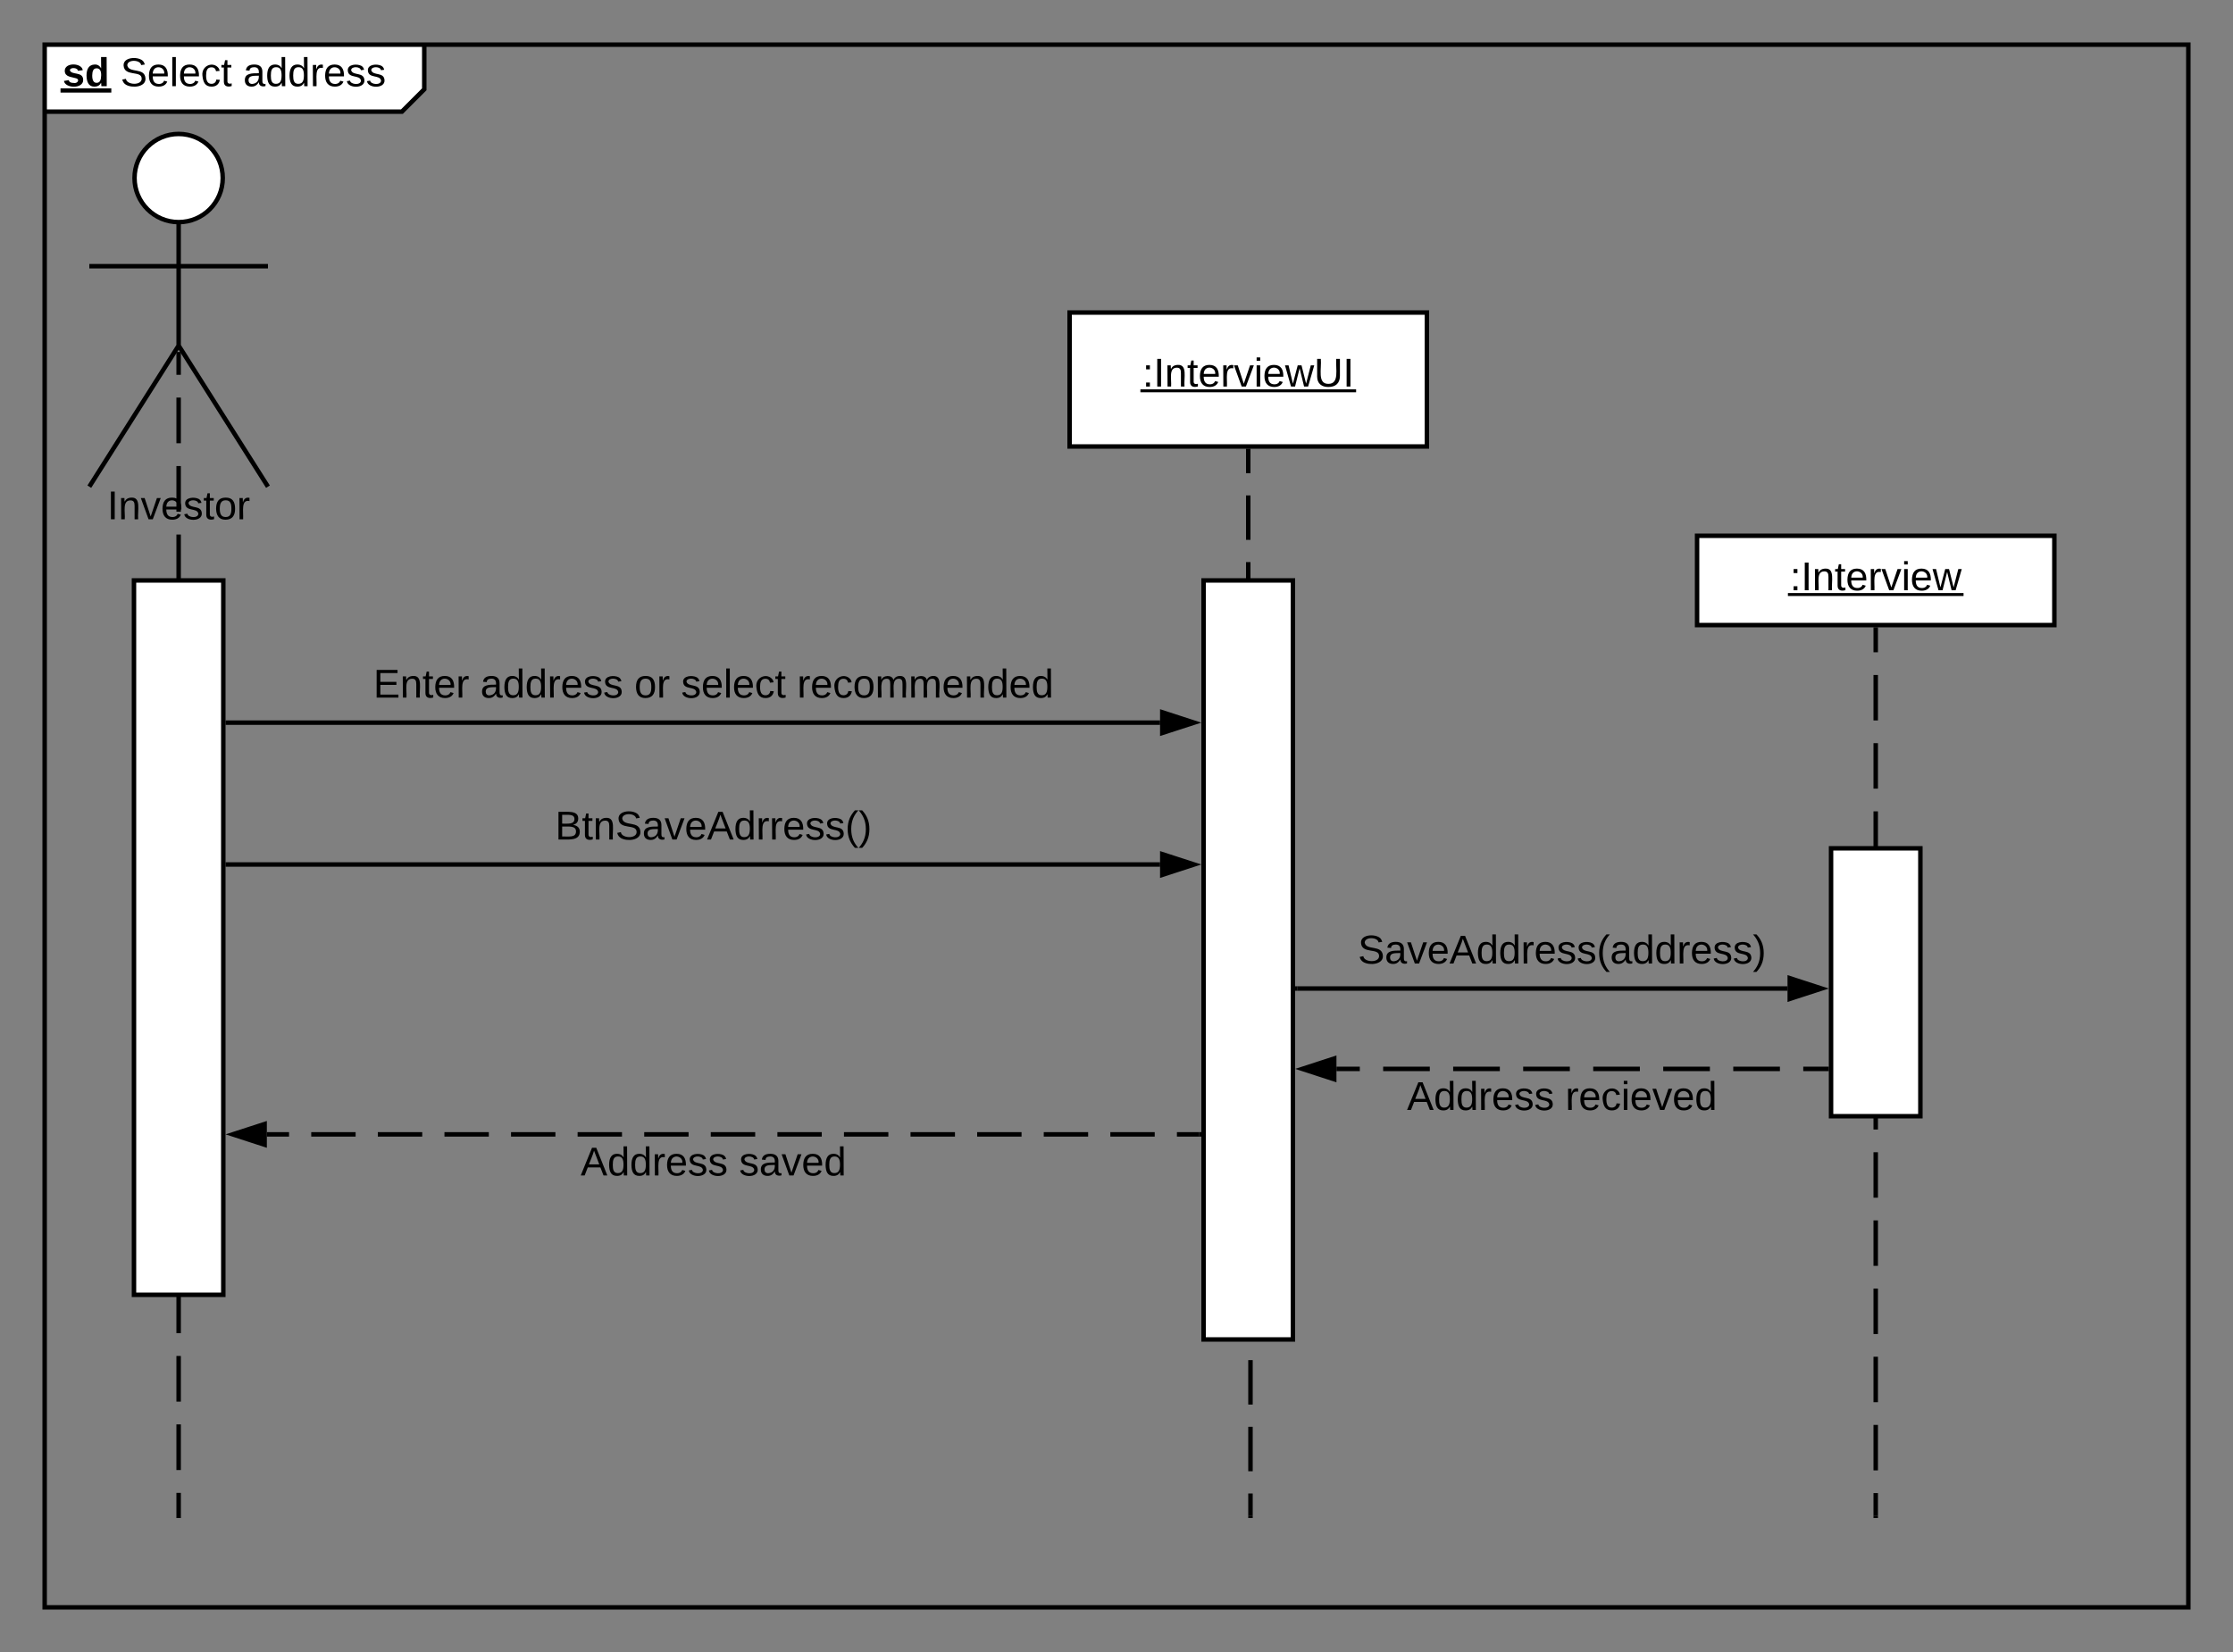 <svg xmlns="http://www.w3.org/2000/svg" xmlns:xlink="http://www.w3.org/1999/xlink" xmlns:lucid="lucid" width="1000" height="740"><rect width="100%" height="100%" fill="#808080" stroke="none"/><g transform="translate(-340 -180)" lucid:page-tab-id="MwaZjSKduZK4"><path d="M360 200h170v20l-10 10H360z" fill="#fff"/><path d="M530 200v20l-10 10H360" stroke="#000" stroke-width="2" fill="none"/><path d="M360 200h960v700H360z" stroke="#000" stroke-width="2" fill="none"/><use xlink:href="#a" transform="matrix(1,0,0,1,368,200) translate(0 18.6)"/><use xlink:href="#b" transform="matrix(1,0,0,1,368,200) translate(25.95 18.6)"/><use xlink:href="#c" transform="matrix(1,0,0,1,368,200) translate(80.9 18.6)"/><path d="M439.75 259.75c0 10.9-8.84 19.75-19.75 19.75-10.9 0-19.75-8.84-19.75-19.75 0-10.9 8.84-19.75 19.75-19.75 10.9 0 19.75 8.84 19.75 19.75z" stroke="#000" stroke-width="2" fill="#fff"/><path d="M420 279.5v55.3l40 63.2m-40-63.2L380 398m0-98.75h80" stroke="#000" stroke-width="2" fill="none"/><path d="M380 240h80v180h-80z" fill="none"/><use xlink:href="#d" transform="matrix(1,0,0,1,300,398) translate(88.025 14.6)"/><path d="M420 337.67v10.22m0 10.2v20.46m0 10.22v20.44m0 10.23v20.44m0 10.2v20.46m0 10.22v20.44m0 10.23v20.44m0 10.2v20.46m0 10.22v20.44m0 10.23v20.44m0 10.2v20.46m0 10.22v20.44m0 10.22v20.45m0 10.2v20.46m0 10.22v20.44m0 10.22v20.45m0 10.2v20.45m0 10.23V859M420 858.97V860" stroke="#000" stroke-width="2" fill="none"/><path d="M400 440h40v320h-40zM819 320h160v60H819z" stroke="#000" stroke-width="2" fill="#fff"/><use xlink:href="#e" transform="matrix(1,0,0,1,819,320) translate(32.605 33.15)"/><path d="M899 382v9.96m0 9.96v19.9m0 9.97v19.9m0 9.97v19.9m0 9.97v19.92m0 9.96v19.9m0 9.97v19.9m0 9.97v19.9m0 9.97v9.46h1v9.46m0 9.96v19.9m0 9.97v19.9m0 9.97v19.9m0 9.97v19.92m0 9.96v19.9m0 9.97v19.9m0 9.97v19.9m0 9.97V859" stroke="#000" stroke-width="2" fill="none"/><path d="M900 382.03h-2V381h2z"/><path d="M900 858.97V860" stroke="#000" stroke-width="2" fill="none"/><path d="M879 440h40v340h-40z" stroke="#000" stroke-width="2" fill="#fff"/><path d="M442 503.7h417.5" stroke="#000" stroke-width="2" fill="none"/><path d="M442.03 504.7H441v-2h1.03z"/><path d="M874.76 503.7l-14.26 4.62v-9.27z" stroke="#000" stroke-width="2"/><use xlink:href="#f" transform="matrix(1,0,0,1,507.175,478.089) translate(0 14.4)"/><use xlink:href="#g" transform="matrix(1,0,0,1,507.175,478.089) translate(47.95 14.4)"/><use xlink:href="#h" transform="matrix(1,0,0,1,507.175,478.089) translate(116.9 14.4)"/><use xlink:href="#i" transform="matrix(1,0,0,1,507.175,478.089) translate(137.85 14.4)"/><use xlink:href="#j" transform="matrix(1,0,0,1,507.175,478.089) translate(189.8 14.4)"/><path d="M442 567.24h417.5" stroke="#000" stroke-width="2" fill="none"/><path d="M442.03 568.24H441v-2h1.03z"/><path d="M874.76 567.24l-14.26 4.64v-9.27z" stroke="#000" stroke-width="2"/><use xlink:href="#k" transform="matrix(1,0,0,1,588.6,541.644) translate(0 14.4)"/><path d="M1100 420h160v40h-160z" stroke="#000" stroke-width="2" fill="#fff"/><use xlink:href="#l" transform="matrix(1,0,0,1,1100,420) translate(41.58 24.4)"/><path d="M1180 462v10.18m0 10.18v20.36m0 10.18v20.36m0 10.18v20.35m0 10.17v20.36m0 10.18v20.37m0 10.18v20.36m0 10.2v20.35m0 10.18v20.36m0 10.17v20.36m0 10.18v20.36m0 10.18v20.36m0 10.18v20.36m0 10.18V859" stroke="#000" stroke-width="2" fill="none"/><path d="M1181 462.03h-2V461h2z"/><path d="M1180 858.97V860" stroke="#000" stroke-width="2" fill="none"/><path d="M1160 560h40v120h-40z" stroke="#000" stroke-width="2" fill="#fff"/><path d="M921 622.8h219.5" stroke="#000" stroke-width="2" fill="none"/><path d="M921.03 623.8H920v-2h1.03z"/><path d="M1155.76 622.8l-14.26 4.64v-9.28z" stroke="#000" stroke-width="2"/><use xlink:href="#m" transform="matrix(1,0,0,1,948.1,597.2) translate(0 14.4)"/><path d="M1158 658.8h-10.45m-10.45 0h-20.9m-10.46 0h-20.9m-10.46 0h-20.9m-10.46 0h-20.9m-10.45 0h-20.9m-10.46 0h-20.9m-10.45 0H938.5" stroke="#000" stroke-width="2" fill="none"/><path d="M1159 659.8h-1.03v-2h1.03z"/><path d="M923.24 658.8l14.26-4.64v9.28z" stroke="#000" stroke-width="2"/><g><use xlink:href="#n" transform="matrix(1,0,0,1,970.075,662.8) translate(0 14.4)"/><use xlink:href="#o" transform="matrix(1,0,0,1,970.075,662.8) translate(70.95 14.4)"/></g><path d="M877 688.13h-9.94m-9.94 0h-19.88m-9.94 0h-19.88m-9.94 0H777.6m-9.94 0h-19.9m-9.93 0h-19.88m-9.94 0h-19.87m-9.94 0h-19.9m-9.93 0H628.5m-9.95 0h-19.88m-9.94 0h-19.88m-9.94 0h-19.87m-9.95 0H509.2m-9.94 0h-19.88m-9.94 0h-9.94" stroke="#000" stroke-width="2" fill="none"/><path d="M878 689.13h-1.03v-2H878z"/><path d="M444.24 688.13l14.26-4.63v9.27z" stroke="#000" stroke-width="2"/><g><use xlink:href="#n" transform="matrix(1,0,0,1,600.025,692.133) translate(0 14.4)"/><use xlink:href="#p" transform="matrix(1,0,0,1,600.025,692.133) translate(70.95 14.4)"/></g><defs><path d="M137-138c1-29-70-34-71-4 15 46 118 7 119 86 1 83-164 76-172 9l43-7c4 19 20 25 44 25 33 8 57-30 24-41C81-84 22-81 20-136c-2-80 154-74 161-7" id="q"/><path d="M88-194c31-1 46 15 58 34l-1-101h50l1 261h-48c-2-10 0-23-3-31C134-8 116 4 84 4 32 4 16-41 15-95c0-56 19-97 73-99zm17 164c33 0 40-30 41-66 1-37-9-64-41-64s-38 30-39 65c0 43 13 65 39 65" id="r"/><g id="a"><use transform="matrix(0.05,0,0,0.05,0,0)" xlink:href="#q"/><use transform="matrix(0.05,0,0,0.05,10,0)" xlink:href="#r"/><path d="M-.9.97h22.75v1.9H-.9z"/></g><path d="M185-189c-5-48-123-54-124 2 14 75 158 14 163 119 3 78-121 87-175 55-17-10-28-26-33-46l33-7c5 56 141 63 141-1 0-78-155-14-162-118-5-82 145-84 179-34 5 7 8 16 11 25" id="s"/><path d="M100-194c63 0 86 42 84 106H49c0 40 14 67 53 68 26 1 43-12 49-29l28 8c-11 28-37 45-77 45C44 4 14-33 15-96c1-61 26-98 85-98zm52 81c6-60-76-77-97-28-3 7-6 17-6 28h103" id="t"/><path d="M24 0v-261h32V0H24" id="u"/><path d="M96-169c-40 0-48 33-48 73s9 75 48 75c24 0 41-14 43-38l32 2c-6 37-31 61-74 61-59 0-76-41-82-99-10-93 101-131 147-64 4 7 5 14 7 22l-32 3c-4-21-16-35-41-35" id="v"/><path d="M59-47c-2 24 18 29 38 22v24C64 9 27 4 27-40v-127H5v-23h24l9-43h21v43h35v23H59v120" id="w"/><g id="b"><use transform="matrix(0.05,0,0,0.05,0,0)" xlink:href="#s"/><use transform="matrix(0.05,0,0,0.05,12,0)" xlink:href="#t"/><use transform="matrix(0.05,0,0,0.05,22,0)" xlink:href="#u"/><use transform="matrix(0.05,0,0,0.05,25.95,0)" xlink:href="#t"/><use transform="matrix(0.05,0,0,0.05,35.95,0)" xlink:href="#v"/><use transform="matrix(0.05,0,0,0.05,44.95,0)" xlink:href="#w"/></g><path d="M141-36C126-15 110 5 73 4 37 3 15-17 15-53c-1-64 63-63 125-63 3-35-9-54-41-54-24 1-41 7-42 31l-33-3c5-37 33-52 76-52 45 0 72 20 72 64v82c-1 20 7 32 28 27v20c-31 9-61-2-59-35zM48-53c0 20 12 33 32 33 41-3 63-29 60-74-43 2-92-5-92 41" id="x"/><path d="M85-194c31 0 48 13 60 33l-1-100h32l1 261h-30c-2-10 0-23-3-31C134-8 116 4 85 4 32 4 16-35 15-94c0-66 23-100 70-100zm9 24c-40 0-46 34-46 75 0 40 6 74 45 74 42 0 51-32 51-76 0-42-9-74-50-73" id="y"/><path d="M114-163C36-179 61-72 57 0H25l-1-190h30c1 12-1 29 2 39 6-27 23-49 58-41v29" id="z"/><path d="M135-143c-3-34-86-38-87 0 15 53 115 12 119 90S17 21 10-45l28-5c4 36 97 45 98 0-10-56-113-15-118-90-4-57 82-63 122-42 12 7 21 19 24 35" id="A"/><g id="c"><use transform="matrix(0.05,0,0,0.05,0,0)" xlink:href="#x"/><use transform="matrix(0.05,0,0,0.05,10,0)" xlink:href="#y"/><use transform="matrix(0.05,0,0,0.05,20,0)" xlink:href="#y"/><use transform="matrix(0.05,0,0,0.05,30,0)" xlink:href="#z"/><use transform="matrix(0.05,0,0,0.05,35.95,0)" xlink:href="#t"/><use transform="matrix(0.05,0,0,0.05,45.95,0)" xlink:href="#A"/><use transform="matrix(0.05,0,0,0.05,54.95,0)" xlink:href="#A"/></g><path d="M33 0v-248h34V0H33" id="B"/><path d="M117-194c89-4 53 116 60 194h-32v-121c0-31-8-49-39-48C34-167 62-67 57 0H25l-1-190h30c1 10-1 24 2 32 11-22 29-35 61-36" id="C"/><path d="M108 0H70L1-190h34L89-25l56-165h34" id="D"/><path d="M100-194c62-1 85 37 85 99 1 63-27 99-86 99S16-35 15-95c0-66 28-99 85-99zM99-20c44 1 53-31 53-75 0-43-8-75-51-75s-53 32-53 75 10 74 51 75" id="E"/><g id="d"><use transform="matrix(0.05,0,0,0.05,0,0)" xlink:href="#B"/><use transform="matrix(0.05,0,0,0.05,5,0)" xlink:href="#C"/><use transform="matrix(0.05,0,0,0.05,15,0)" xlink:href="#D"/><use transform="matrix(0.05,0,0,0.05,24,0)" xlink:href="#t"/><use transform="matrix(0.05,0,0,0.05,34,0)" xlink:href="#A"/><use transform="matrix(0.05,0,0,0.05,43,0)" xlink:href="#w"/><use transform="matrix(0.05,0,0,0.05,48,0)" xlink:href="#E"/><use transform="matrix(0.05,0,0,0.05,58,0)" xlink:href="#z"/></g><path d="M33-154v-36h34v36H33zM33 0v-36h34V0H33" id="F"/><path d="M24-231v-30h32v30H24zM24 0v-190h32V0H24" id="G"/><path d="M206 0h-36l-40-164L89 0H53L-1-190h32L70-26l43-164h34l41 164 42-164h31" id="H"/><path d="M232-93c-1 65-40 97-104 97C67 4 28-28 28-90v-158h33c8 89-33 224 67 224 102 0 64-133 71-224h33v155" id="I"/><g id="e"><use transform="matrix(0.05,0,0,0.05,0,0)" xlink:href="#F"/><use transform="matrix(0.05,0,0,0.05,5,0)" xlink:href="#B"/><use transform="matrix(0.05,0,0,0.05,10,0)" xlink:href="#C"/><use transform="matrix(0.05,0,0,0.05,20,0)" xlink:href="#w"/><use transform="matrix(0.05,0,0,0.05,25,0)" xlink:href="#t"/><use transform="matrix(0.05,0,0,0.05,35,0)" xlink:href="#z"/><use transform="matrix(0.05,0,0,0.05,40.95,0)" xlink:href="#D"/><use transform="matrix(0.05,0,0,0.05,49.95,0)" xlink:href="#G"/><use transform="matrix(0.05,0,0,0.05,53.9,0)" xlink:href="#t"/><use transform="matrix(0.05,0,0,0.05,63.9,0)" xlink:href="#H"/><use transform="matrix(0.05,0,0,0.05,76.85,0)" xlink:href="#I"/><use transform="matrix(0.05,0,0,0.05,89.8,0)" xlink:href="#B"/><path d="M-.9 1.25h96.6v1.32H-.9z"/></g><path d="M30 0v-248h187v28H63v79h144v27H63v87h162V0H30" id="J"/><g id="f"><use transform="matrix(0.05,0,0,0.05,0,0)" xlink:href="#J"/><use transform="matrix(0.05,0,0,0.05,12,0)" xlink:href="#C"/><use transform="matrix(0.05,0,0,0.05,22,0)" xlink:href="#w"/><use transform="matrix(0.05,0,0,0.05,27,0)" xlink:href="#t"/><use transform="matrix(0.05,0,0,0.05,37,0)" xlink:href="#z"/></g><g id="g"><use transform="matrix(0.05,0,0,0.05,0,0)" xlink:href="#x"/><use transform="matrix(0.05,0,0,0.05,10,0)" xlink:href="#y"/><use transform="matrix(0.05,0,0,0.05,20,0)" xlink:href="#y"/><use transform="matrix(0.05,0,0,0.05,30,0)" xlink:href="#z"/><use transform="matrix(0.05,0,0,0.05,35.95,0)" xlink:href="#t"/><use transform="matrix(0.05,0,0,0.05,45.95,0)" xlink:href="#A"/><use transform="matrix(0.05,0,0,0.05,54.95,0)" xlink:href="#A"/></g><g id="h"><use transform="matrix(0.05,0,0,0.05,0,0)" xlink:href="#E"/><use transform="matrix(0.05,0,0,0.05,10,0)" xlink:href="#z"/></g><g id="i"><use transform="matrix(0.05,0,0,0.05,0,0)" xlink:href="#A"/><use transform="matrix(0.05,0,0,0.05,9,0)" xlink:href="#t"/><use transform="matrix(0.05,0,0,0.05,19,0)" xlink:href="#u"/><use transform="matrix(0.05,0,0,0.05,22.95,0)" xlink:href="#t"/><use transform="matrix(0.05,0,0,0.05,32.95,0)" xlink:href="#v"/><use transform="matrix(0.05,0,0,0.05,41.95,0)" xlink:href="#w"/></g><path d="M210-169c-67 3-38 105-44 169h-31v-121c0-29-5-50-35-48C34-165 62-65 56 0H25l-1-190h30c1 10-1 24 2 32 10-44 99-50 107 0 11-21 27-35 58-36 85-2 47 119 55 194h-31v-121c0-29-5-49-35-48" id="K"/><g id="j"><use transform="matrix(0.05,0,0,0.05,0,0)" xlink:href="#z"/><use transform="matrix(0.05,0,0,0.05,5.95,0)" xlink:href="#t"/><use transform="matrix(0.05,0,0,0.05,15.95,0)" xlink:href="#v"/><use transform="matrix(0.05,0,0,0.05,24.95,0)" xlink:href="#E"/><use transform="matrix(0.05,0,0,0.05,34.95,0)" xlink:href="#K"/><use transform="matrix(0.05,0,0,0.05,49.9,0)" xlink:href="#K"/><use transform="matrix(0.05,0,0,0.05,64.85,0)" xlink:href="#t"/><use transform="matrix(0.05,0,0,0.05,74.85,0)" xlink:href="#C"/><use transform="matrix(0.05,0,0,0.05,84.85,0)" xlink:href="#y"/><use transform="matrix(0.05,0,0,0.05,94.85,0)" xlink:href="#t"/><use transform="matrix(0.05,0,0,0.05,104.85,0)" xlink:href="#y"/></g><path d="M160-131c35 5 61 23 61 61C221 17 115-2 30 0v-248c76 3 177-17 177 60 0 33-19 50-47 57zm-97-11c50-1 110 9 110-42 0-47-63-36-110-37v79zm0 115c55-2 124 14 124-45 0-56-70-42-124-44v89" id="L"/><path d="M205 0l-28-72H64L36 0H1l101-248h38L239 0h-34zm-38-99l-47-123c-12 45-31 82-46 123h93" id="M"/><path d="M87 75C49 33 22-17 22-94c0-76 28-126 65-167h31c-38 41-64 92-64 168S80 34 118 75H87" id="N"/><path d="M33-261c38 41 65 92 65 168S71 34 33 75H2C39 34 66-17 66-93S39-220 2-261h31" id="O"/><g id="k"><use transform="matrix(0.05,0,0,0.05,0,0)" xlink:href="#L"/><use transform="matrix(0.05,0,0,0.05,12,0)" xlink:href="#w"/><use transform="matrix(0.05,0,0,0.05,17,0)" xlink:href="#C"/><use transform="matrix(0.05,0,0,0.05,27,0)" xlink:href="#s"/><use transform="matrix(0.05,0,0,0.05,39,0)" xlink:href="#x"/><use transform="matrix(0.05,0,0,0.05,49,0)" xlink:href="#D"/><use transform="matrix(0.05,0,0,0.05,58,0)" xlink:href="#t"/><use transform="matrix(0.05,0,0,0.05,68,0)" xlink:href="#M"/><use transform="matrix(0.05,0,0,0.05,80,0)" xlink:href="#y"/><use transform="matrix(0.05,0,0,0.05,90,0)" xlink:href="#z"/><use transform="matrix(0.05,0,0,0.05,95.95,0)" xlink:href="#z"/><use transform="matrix(0.05,0,0,0.05,101.9,0)" xlink:href="#t"/><use transform="matrix(0.05,0,0,0.05,111.9,0)" xlink:href="#A"/><use transform="matrix(0.05,0,0,0.05,120.9,0)" xlink:href="#A"/><use transform="matrix(0.05,0,0,0.05,129.9,0)" xlink:href="#N"/><use transform="matrix(0.05,0,0,0.05,135.85,0)" xlink:href="#O"/></g><g id="l"><use transform="matrix(0.05,0,0,0.05,0,0)" xlink:href="#F"/><use transform="matrix(0.05,0,0,0.05,5,0)" xlink:href="#B"/><use transform="matrix(0.05,0,0,0.05,10,0)" xlink:href="#C"/><use transform="matrix(0.05,0,0,0.05,20,0)" xlink:href="#w"/><use transform="matrix(0.05,0,0,0.05,25,0)" xlink:href="#t"/><use transform="matrix(0.05,0,0,0.05,35,0)" xlink:href="#z"/><use transform="matrix(0.05,0,0,0.05,40.95,0)" xlink:href="#D"/><use transform="matrix(0.05,0,0,0.05,49.95,0)" xlink:href="#G"/><use transform="matrix(0.05,0,0,0.05,53.9,0)" xlink:href="#t"/><use transform="matrix(0.05,0,0,0.05,63.9,0)" xlink:href="#H"/><path d="M-.9 1.25h78.65v1.32H-.9z"/></g><g id="m"><use transform="matrix(0.05,0,0,0.05,0,0)" xlink:href="#s"/><use transform="matrix(0.05,0,0,0.05,12,0)" xlink:href="#x"/><use transform="matrix(0.05,0,0,0.05,22,0)" xlink:href="#D"/><use transform="matrix(0.05,0,0,0.05,31,0)" xlink:href="#t"/><use transform="matrix(0.05,0,0,0.05,41,0)" xlink:href="#M"/><use transform="matrix(0.05,0,0,0.05,53,0)" xlink:href="#y"/><use transform="matrix(0.05,0,0,0.05,63,0)" xlink:href="#y"/><use transform="matrix(0.05,0,0,0.05,73,0)" xlink:href="#z"/><use transform="matrix(0.05,0,0,0.05,78.95,0)" xlink:href="#t"/><use transform="matrix(0.05,0,0,0.05,88.95,0)" xlink:href="#A"/><use transform="matrix(0.05,0,0,0.05,97.95,0)" xlink:href="#A"/><use transform="matrix(0.05,0,0,0.05,106.95,0)" xlink:href="#N"/><use transform="matrix(0.05,0,0,0.05,112.9,0)" xlink:href="#x"/><use transform="matrix(0.05,0,0,0.05,122.9,0)" xlink:href="#y"/><use transform="matrix(0.05,0,0,0.05,132.9,0)" xlink:href="#y"/><use transform="matrix(0.05,0,0,0.05,142.9,0)" xlink:href="#z"/><use transform="matrix(0.05,0,0,0.05,148.85,0)" xlink:href="#t"/><use transform="matrix(0.05,0,0,0.05,158.85,0)" xlink:href="#A"/><use transform="matrix(0.05,0,0,0.05,167.85,0)" xlink:href="#A"/><use transform="matrix(0.05,0,0,0.05,176.85,0)" xlink:href="#O"/></g><g id="n"><use transform="matrix(0.05,0,0,0.05,0,0)" xlink:href="#M"/><use transform="matrix(0.05,0,0,0.05,12,0)" xlink:href="#y"/><use transform="matrix(0.05,0,0,0.05,22,0)" xlink:href="#y"/><use transform="matrix(0.05,0,0,0.05,32,0)" xlink:href="#z"/><use transform="matrix(0.05,0,0,0.05,37.95,0)" xlink:href="#t"/><use transform="matrix(0.05,0,0,0.05,47.95,0)" xlink:href="#A"/><use transform="matrix(0.05,0,0,0.05,56.95,0)" xlink:href="#A"/></g><g id="o"><use transform="matrix(0.05,0,0,0.05,0,0)" xlink:href="#z"/><use transform="matrix(0.05,0,0,0.05,5.95,0)" xlink:href="#t"/><use transform="matrix(0.05,0,0,0.05,15.95,0)" xlink:href="#v"/><use transform="matrix(0.05,0,0,0.05,24.95,0)" xlink:href="#G"/><use transform="matrix(0.05,0,0,0.05,28.9,0)" xlink:href="#t"/><use transform="matrix(0.05,0,0,0.05,38.9,0)" xlink:href="#D"/><use transform="matrix(0.05,0,0,0.05,47.9,0)" xlink:href="#t"/><use transform="matrix(0.05,0,0,0.05,57.9,0)" xlink:href="#y"/></g><g id="p"><use transform="matrix(0.05,0,0,0.05,0,0)" xlink:href="#A"/><use transform="matrix(0.05,0,0,0.05,9,0)" xlink:href="#x"/><use transform="matrix(0.05,0,0,0.05,19,0)" xlink:href="#D"/><use transform="matrix(0.05,0,0,0.05,28,0)" xlink:href="#t"/><use transform="matrix(0.05,0,0,0.05,38,0)" xlink:href="#y"/></g></defs></g></svg>